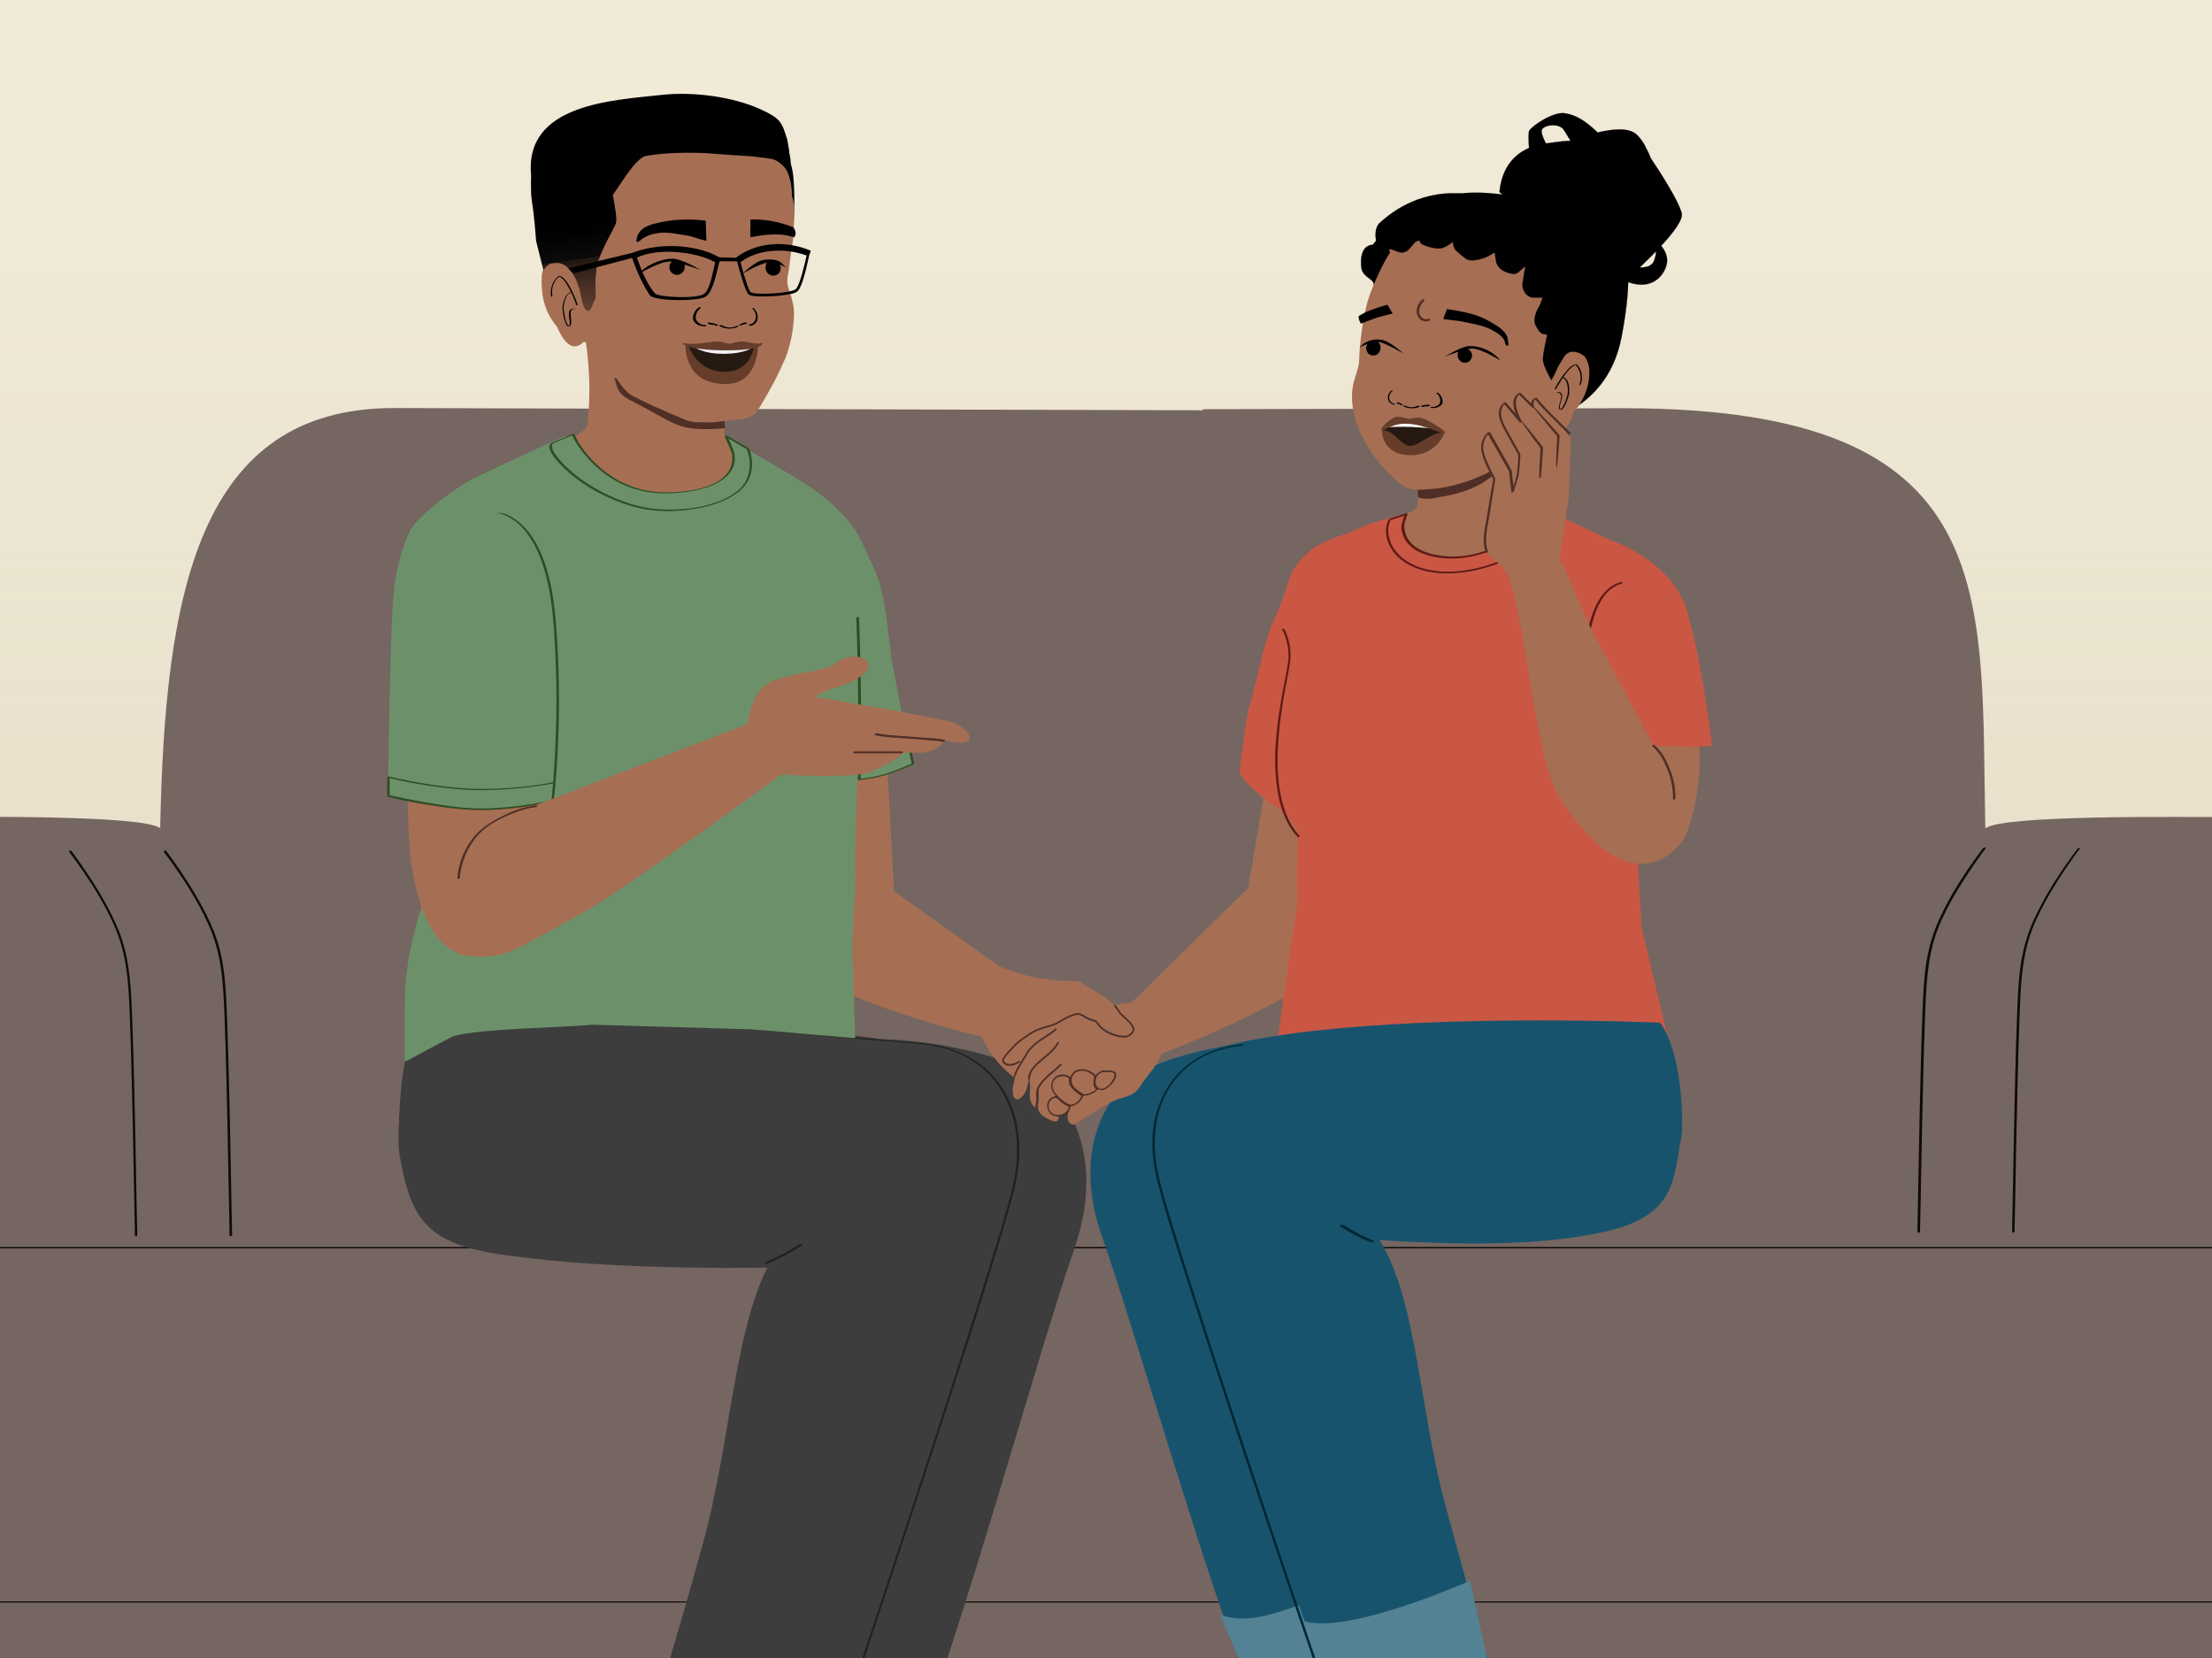 <?xml version="1.0" encoding="UTF-8"?>
<svg id="Layer_1" xmlns="http://www.w3.org/2000/svg" xmlns:xlink="http://www.w3.org/1999/xlink" version="1.1" viewBox="0 0 1334 1000">
  <rect x="0" y="0" width="1334" height="1000" fill="#808080" stroke="none"/>
  <!-- Generator: Adobe Illustrator 29.6.1, SVG Export Plug-In . SVG Version: 2.1.1 Build 9)  -->
  <defs>
    <style>
      .st0, .st1, .st2, .st3 {
        stroke-miterlimit: 10;
      }

      .st0, .st4 {
        fill: #a66e53;
      }

      .st0, .st2, .st3 {
        stroke: #4f2e25;
      }

      .st1 {
        stroke: #000;
        stroke-width: .1px;
      }

      .st5 {
        fill: #4f2f26;
      }

      .st6 {
        fill: #010101;
      }

      .st7 {
        fill: #18536d;
      }

      .st8 {
        fill: url(#linear-gradient1);
      }

      .st9 {
        fill: #756661;
      }

      .st10 {
        fill: #002935;
      }

      .st11 {
        fill: #f1eef7;
      }

      .st12 {
        fill: #212121;
      }

      .st13 {
        fill: #3d3d3d;
      }

      .st2 {
        fill: none;
      }

      .st14 {
        fill: #c95744;
      }

      .st15 {
        fill: #6c916a;
      }

      .st16 {
        fill: #020202;
      }

      .st17 {
        fill: #fff;
      }

      .st18 {
        fill: #a66f54;
      }

      .st19 {
        fill: #528293;
      }

      .st20 {
        fill: #0d0b09;
      }

      .st21 {
        fill: #2f4c23;
      }

      .st22 {
        fill: #251911;
      }

      .st23 {
        fill: #5e1a15;
      }

      .st24 {
        fill: #f2ebd1;
      }

      .st25 {
        fill: #475c66;
      }

      .st26 {
        fill: url(#linear-gradient);
        isolation: isolate;
        opacity: .5;
      }

      .st3, .st27 {
        fill: #4f2e25;
      }

      .st28 {
        fill: #653d2a;
      }
    </style>
    <linearGradient id="linear-gradient" x1="-5067.7" y1="-6301.5" x2="-3781.4" y2="-6301.5" gradientTransform="translate(-5681.2 4958.1) rotate(90)" gradientUnits="userSpaceOnUse">
      <stop offset="0" stop-color="#f0ebe0"/>
      <stop offset=".2" stop-color="#eee8dd" stop-opacity="1"/>
      <stop offset=".3" stop-color="#e8e1d4" stop-opacity="1"/>
      <stop offset=".5" stop-color="#ded4c5" stop-opacity=".9"/>
      <stop offset=".6" stop-color="#d0c2b0" stop-opacity=".9"/>
      <stop offset=".7" stop-color="#bdab95" stop-opacity=".8"/>
      <stop offset=".8" stop-color="#a78e73" stop-opacity=".7"/>
      <stop offset="1" stop-color="#8d6d4d" stop-opacity=".6"/>
      <stop offset="1" stop-color="#83603d" stop-opacity=".6"/>
    </linearGradient>
    <linearGradient id="linear-gradient1" x1="12711.4" y1="62.8" x2="12729.9" y2="224.9" gradientTransform="translate(13385.5 125.4) rotate(179.1) scale(1 1) skewX(.5)" gradientUnits="userSpaceOnUse">
      <stop offset=".2" stop-color="#a66f54"/>
      <stop offset=".5" stop-color="#a66f54"/>
      <stop offset=".6" stop-color="#7d533f"/>
      <stop offset=".8" stop-color="#483024"/>
      <stop offset=".9" stop-color="#211611"/>
      <stop offset=".9" stop-color="#0c0b0a"/>
      <stop offset="1" stop-color="#010101"/>
    </linearGradient>
  </defs>
  <g id="Layer_2">
    <polyline class="st24" points="1585.8 1154.3 1585.8 -128.3 -345.3 -128.3 -345.3 1154.3"/>
    <polyline class="st26" points="1585.8 1172.4 -345.3 1172.4 -345.3 -113.8 1585.8 -113.8"/>
  </g>
  <g id="Layer_3">
    <path class="st9" d="M1424.1,745.5l-1.5-.6-2.7-107.5c-4-81.2-25.9-140-72.6-144.6-31.8,0-139.3-1.5-150,6.8-3-141,12.3-253.4-217.9-253.4l-253.9.6c-2.7,62.2-10.1,124.2-19.3,185.9-11.5,77.3,11,154.1-.8,231.3-5.9,38.8,45.2,77.9,40.2,116.8-5.1,39.7-10.3,79.3-15.3,119-7.6,60.3-15,120.8-21.2,181.3h724.7v-125.8c18-5.9,30.6-25.4,30.7-47.7v-89.7c0-34.4-14.6-56.8-40.4-72.3h0Z"/>
    <path class="st9" d="M748.2,1080.9c.7-17.7,1.4-35.3,1.9-53,1.2-40.7,43-81.3,43-122l-9.4-658.3-546.2-1.5c-118.3,0-138,112.5-140.9,253.4-10.7-8.2-118.2-6.8-150-6.8-46.7,4.6-68.6,63.5-72.6,144.6l-2.7,107.5-1.5.6c-25.7,15.5-40.3,37.9-40.4,72.3v89.7c.1,22.3,12.6,41.8,30.7,47.7v125.8h888.3Z"/>
    <path class="st18" d="M468.1,289.3c-11.7,33.1,10.4,88.7,1.1,122.5-4.4,16-8.2,32.1-11.4,48.2l-10,14.4c1.8,19.2.1,75.1,35,88.1,3.4-13.9,29.4-3.2,36.3-15.3,10.3-18,20.2-7.2,20.2-7.2,0-.2-5.4-99.6-5.3-99.8l-6.5-78c-2.7-18.4-10.1-27.1-18.6-35.2l-40.9-37.8h0Z"/>
    <path class="st18" d="M444.8,540c5.5,59.2,171.6,90.7,171.6,90.7-5.3-24.5,12.7-28.9,12.7-28.9l-119.7-85.7-64.6,23.9h0Z"/>
    <path class="st18" d="M794,338c-9.3,7.1-17.6,15-22.2,33l-4.5,77.9c.1.2-14.3,85.7-14.4,85.9,0,0,9.7,3,18,22,5.6,12.8,32.6,4.9,34.5,19,36-9.3,40.3-65,44.1-83.9l-8.4-15.3c-1.5-16.4-3.6-32.8-6.3-49.2-5.7-34.6,16-69.8,7.8-103.9l-48.6,14.4Z"/>
    <path class="st18" d="M780.8,508l-105.5,103.7s18.4,2.4,15.9,27.3c0,0,157.7-55.1,156.5-114.5l-66.9-16.5h0Z"/>
    <path class="st4" d="M935,249.1s-13.8,37.1-6.2,53.3c1,2.2,5.2,4.8,5.5,6.8,0,0-18,28.9-55.3,27.1s-39.6-21.3-39.6-21.3c1.3-.8,11.5-6.4,12.8-7.2.4-.2,2-1.8,2.3-2.1.4-.5.4-1.2.4-1.9,0-17.9-.5-34.6-1.1-52.5"/>
    <path class="st27" d="M906.3,279.5s-6.9,15.8-38.9,20.4c0,0-7,2.1-12.3,0l-.3-6.5,51.5-14h0Z"/>
    <path class="st1" d="M820.4,239.8c10.1-6.7,12.5-19.2,11.7-30.5-.8-10.8,8-27.1-5.2-27-.2,0,5.1-9.1,1.2-8.4,2.6-5.9-6.2-5.6-7.1-12.4-.2-1.4-1.7-13.4,6.9-13.9,32.4-41.8,73.4-31.2,96.5-27.2,45.2,7.9,67.2,11.4,53.5,82.9-9.2,48-55.1,59.5-100.9,56.4-19.6-1.4-42.9-1.5-56.9-19.6.1,0,.3-.2.4-.3h0Z"/>
    <path class="st1" d="M922.2,89.2c-11.3,4.8-16.8,14.7-17.9,26.6,2.2,2.2,7.1,4.7,9.3,6.8.5-.8,1-1.5,1.5-2.2,2.5,2.3,9.1,4.7,11.6,7,.7-.4,3-1.3,5.7-2.3.8.7,1.5,1.4,2.3,2.1-2.1.5-3.7,1.1-4.8,1.8,2.8,2.6,10.3,4.4,13,7.2,5.8,6,12.3,14.1,18.4,19.8,1.9,1.5,3.5,2.9,4.7,4.3l-4.7,3.8,6.3,5.6c-.8,1.7-1.3,2.6-1.3,2.6l5.1,4.7s3.6-3,8.7-7.6c18.1,7.9,26.4-6.8,25.2-13.9-.5-3.1-2-5.5-3.5-7.2,7.6-8.2,13.3-15.9,12.4-19.7-1.9-7.6-13.1-24.9-18.6-33.1-1-2.6-2.2-5.1-3.5-7.4v-.2h0c-1.5-2.6-3.1-4.9-5-6.7-4.8-4.6-15.2-3.3-23.6-1.3-8.5-8.3-14.5-10.8-19.8-11.6-7.3-1.1-20,7.9-21.4,10.4-.7,1.2-.5,5.9-.2,10.3h0ZM988.9,161.3c3.2-3.1,6.6-6.4,9.8-9.7,0,1.7-.4,3.6-1.2,5.7-1.3,3.4-5.2,4.1-8.6,4ZM942.1,77.1c.7.6,2.8,4.1,5,7.8-6.1.2-11.2,1.2-13.9,1.5-.3,0-.6,0-.9.1-1.2-2.3-2.6-5.4-2.6-7.4,0-3.5,8.8-4.9,12.3-1.9h0Z"/>
    <path class="st4" d="M852,145.9c0,.2-.2.3-.4.5.1,0,.2-.1.4-.2v-.3ZM838.2,148.1v.2c.2-.2.4-.3.6-.5,0-.3-.6.2-.6.2h0ZM930.1,261.3l2-4.6c2.2,9.1,14.7,4.2,16.6-7.8,9.6-10,12.1-25.9,7.8-32.6l-.5-1c-3.2-3.1-9.3-4.9-12.4-.6-1.1,1.9-2.6,4.1-3.7,6-1.1,2.2-2.8,6.7-4.4,8.6,0,0,8.2-21.1,8.8-26.5s1.4-18.7-7.6-27c0,0-10.6-12.1-14.5-18.1l-1.5-.7c-.9,0-1.6.2-2.5.1,0-.3.3-.5.4-1.1-1.6.5-2.8,0-4,0,.3-.3,1-.5,1-.8-1.2.2-2.5-.2-3.7-.3.3-.3,1-.8,1-1.1-1.6.5-2.5-.2-3.7-.3.3-.3.7-.8.7-1.1-1.3.5-2.5.1-3.7,0,.3-.3.7-.8,1-1.1-1.6.5-2.5-.2-3.7-.3-.3,0,.7-.5.7-.8-1,.2-2.2.1-3.1,0,0-.3.7-.5.7-.8-1.9.4-2.8-.2-4-.3l1-1.1c-1.3.8-2.5.7-3.7.3.3-.3,1-.8,1-1.1-1.6.7-3.5.9-5,.2.3,0,1-.8,1-1.1-1.6,1-2.8.7-4.4.6.3-.3.7-.8,1.3-1.3-1.9,1-4.1,1.4-5.9.4.3,0,.7-.8.7-1.1-1.3,1.1,1.1-.2-.4-.6,0,0-3.6.9-3.6.6-1.3.8,3.6-4.6,2-4.7.3-.6-8.9,0-8.2-.6-1.6,1-1.3.5-3.1,0,0,0-6.7,2.9-6.3,2.7-1.6,1.3-2.2,0-4.1-.3.3-.3,1,1.3,1.4,1-1.3,1.1-.8-.3-2.3-.4,0-.3-4.9-2.2-4.9-2.5-1.6.7-1.1.9-3,.8,0-.3-1.4,3-1,2.8-1.3,1.1-1.2.1-2.7-.3l-1.6.9c-1.6,1.3.5.8-1.3.4,0-.2,6.9,1.4,7.2,1-1.2.7-2.7,1.3-4.1,1.5,0-.3.4-.8.4-1.1-1.3,1.1-3.2,1.8-5.1,1.4.3,0,.7-.5.7-.8-1.6,1.3-3.5,2-5.3,1.1h0c-1.2.8-2.9,1.6-4.5,1.7,0-.9.7-1.1.7-1.1h-1.2c-1.7,2.1,5.5,1.3,4.7,4.1,0,0-5.6,8-11.8,24.4-5.1,13.5-6.7,35.3-6.7,39.9s-2.9,11.4-3.7,15.4c-4.1,21.9,11.6,45.7,27.9,59.2,6.5,5.4,12.6,3.9,19.4,3.5,14-.9,35.5-7.9,48.5-19.4"/>
    <g>
      <path class="st6" d="M847.7,244.7c1.9,1.2,5,1.2,7.1.1.5-.2,1.9.1,1.3.5-2.8,1.4-7.2,1.2-9.7-.3-.2-.1-.2-.3.1-.4.3,0,.9,0,1.1.1"/>
      <path class="st6" d="M857,244.8c1.4-.5,2.9-.7,4.5-.7s.5.1.7.3c.1.1.1.3,0,.4-.7.3-1.6.4-2.4.3-.3,0-.6-.1-.7-.3-.1-.2.1-.3.3-.3.7,0,1.4,0,2-.3.2.2.4.4.6.6-1.4,0-2.7.2-4,.6-.2,0-.6,0-.8-.1-.2-.1-.3-.3,0-.4"/>
      <path class="st6" d="M863,245.5c1.8.1,3.9-.5,4.9-1.7,1.5-1.8.5-5.2-1.6-6.6-.2-.1,0-.3.2-.4.3,0,.7.1.9.3,1.8,1.2,2.9,4,2.5,5.8-.4,1.7-2.2,2.7-4.3,3.1-.6.1-1.3.1-2,.1-.3,0-.7-.1-.9-.3-.1-.2.1-.3.4-.3"/>
      <path class="st6" d="M844.5,243.6c.1-.2,0-.3-.2-.3-.5,0-1-.2-1.3-.5-.2.2-.3.3-.5.5,1,.2,1.9.6,2.7,1.2.2.1.4,0,.6,0,.1,0,.3-.3,0-.4"/>
      <path class="st6" d="M845.9,244c-.9-.7-2-1.1-3-1.3-.2,0-.4,0-.5.2,0,.1-.1.2,0,.4"/>
      <path class="st6" d="M840.9,243.5c-1.1-.1-2.4-1-2.9-2.3-.7-2,.3-4.2,1.8-5.4.2-.1,0-.3,0-.4-.2,0-.5,0-.6.1-1.3,1-2.3,2.7-2.2,4.5,0,1.7,1,3,2.4,3.6.4.2.8.3,1.2.4.2,0,.5,0,.6-.2,0-.2,0-.3-.2-.3"/>
    </g>
    <path class="st6" d="M938.5,234.4c1.9-3.4,4-6.8,6.4-9.8,1.2-1.5,2.5-2.9,4.1-3.9.1,0,.4-.2.6-.4,0,0,.2,0,.3-.1.1,0,0,0,0,0s0,0,.1,0c0,0,.2,0,.2,0,0,0,0,0,0,0,.1,0,0,0,0,0,0,0,.2,0,.3,0-.2,0,0,0,0,0h0s0,0,0,0c0,0,0,0,0,.1,0,0,.2.2.2.3.3.3.5.6.7,1,1.7,2.6,2.2,5.7,1.6,8.7-.1.6-.3,1.1-.4,1.7-.1.4.6.4.7,0,1.1-3.3,1-6.9-.7-10-.4-.7-.9-1.4-1.4-2-.2-.1-.2-.3-.5-.3-.7,0-1.4.2-1.9.5-1.6.8-2.8,2.1-4,3.5-2.5,2.8-4.5,6-6.3,9.2-.3.6-.7,1.1-1,1.7-.2.4.5.4.7,0h0Z"/>
    <path d="M820.7,195.1c0,0-.2-.3-.2-.3,0-.2-.2-.3-.3-.5-.3-.6-.5-1.1-.7-1.7,0,0,0-.3,0-.3,0-.2,0-.3-.1-.5,0-.3,0-.6-.1-.9,0-.1.1-.2.2-.3,4-2.6,8.7-4.3,17.2-6.9v.2c1,1.4.5.6,1.3,2,.6,1.1,1.3,2.1,1.9,3.2-4,1.1-7,1.6-9.5,2.5-3,1.1-6.4,2.2-9.5,3.6,0,0,0-.1-.1-.2h0Z"/>
    <path d="M872.5,186.7c-.6,1.5-.2.7-.8,2.2-.4,1.2-.9,2.3-1.3,3.5,4.7.7,8.3.9,11.2,1.5,5.9,1.3,12.9,2.2,18.3,5.2,2.6,1.4,6.2,3.5,7.4,6.3.3.8.5,3.1,1.7,3.1s.5-2.1.5-2.4c0-4.4-3.2-7.4-7.5-10.1-8.8-5.5-13.7-7.1-29.3-9.6"/>
    <path d="M830.7,206c-1.7-1-3.8-.4-5.1.6-.3.2-1.1.9-1.5,2-.5,1.5,0,3.2.8,4.3,1.2,1.5,3.2,1.8,4.9,1.2,2.2-.9,3.1-3.4,2.7-5.4,0-.4-.4-1.9-1.8-2.7"/>
    <path d="M846.3,213.1s-8.3-7.4-12.7-8.1c-6.5-1.1-11.2,1.5-13.7,4.6,0,0,7.4-4.2,12-3.3,4.3.9,14.5,6.9,14.5,6.9h0Z"/>
    <path d="M881.5,210.2c1.8-.8,3.9.1,5,1.2.3.3.9,1,1.2,2.2.3,1.5-.4,3.2-1.4,4.1-1.3,1.3-3.4,1.4-5,.5-2.1-1.2-2.6-3.8-2-5.7.1-.3.7-1.8,2.2-2.4"/>
    <path d="M871.5,215s9.8-6.1,14.6-6.3c8.7-.2,16.3,5.2,18.6,8.6,0,0-12-7.3-16.9-7.1-4.7.2-16.3,4.8-16.3,4.8Z"/>
    <path class="st1" d="M837.3,151.6c-1.7,7.7-11.9.4-5.9-1.1-.5-3.8,5-5,5.1-8.9.2.4.3.6.3.6,0,0,.5-4.6,2.1-5.6s8.8-4,8.8-4l2,1.7c0-.1-.7-1.7.5-2.5,1.2-.9,13.3-6.2,20.8-5.2.2,0,.5,0,.7.1l3,1.8h.1c0,0,0,0-.1,0-.5-.4-1.7-1.2-1-1.9.2-.2.7-.4,1.4-.5,1.1-.2,2.8-.2,4.6-.1h0c.2,0,.3,0,.5,0,.2,0,.3,0,.5,0h0c1.8.2,3.4.5,4.5.8.7.2,1.2.5,1.3.7.6.7-.7,1.4-1.2,1.7,0,0,0,0-.1,0h.1c0,0,3.2-1.5,3.2-1.5.2,0,.5,0,.8,0,7.5,0,18.9,7,19.9,8,1,1,.2,2.4.1,2.6l2.2-1.4s8.8,4.1,10.2,5.4c1.5,1.2,2,3.9,2,3.9,0,0,2.7,1.2,3.7.9,1-.2,5.9,2.8,7.8,5.9,1.2,2,.6,3.8,1.2,5.6h0c.3,1,.5,1.6.5,1.6l5.2,2.1c4.1,2.3,2.4,11,2.4,11,7.6,10.8,7.4,19.5,3,28.6-1.7,3.5,8.4,7.9,1.8,7.3-6.7-.6-13.7,20-13.7,20,0,0-5.1-8.6-5.1-12.4s2.6-14.9,2.6-14.9l-3.2-.7s-1.9-.9-4-5.4,2.8-11.8,2.8-11.8l1.6-4.5h-6.3c-6-1.5-5.9-8.1-5.9-8.1l1.8-10.9-3.9,3.4s-1.5,1.6-3.6,1.3c-9.4-1.4-10.1-7.3-10.1-7.3l-.9-5.6-2.5,1.4c-2.7,1.9-10.6,4.6-14.5,2.6-1-.5-5.1-4.2-5.8-4.7-2.4-2-2.5-5.6-2.5-6.9.4-.3.8-.8,1.2-1.1,1.5-1.4,2-.7.6.7-2.5,2.4-6.7,5.6-10.2,5.6-3.3,0-10.5-2-11.2-3.6-.5-1.1.5-1.1-.7-1.2-1.1,0-2,.7-2.8,1.4-1.7,1.7-3,4.3-5.3,5.3-3.4,1.4-5.2-.5-8.5-1.4-.7-.2-1.8.1-2,1h0Z"/>
    <path class="st1" d="M829.9,145s-1.8-7.2,2.6-11c4.4-3.8,21.3-19.1,48.4-17.3l-51,28.3Z"/>
    <path class="st6" d="M939.3,236.8c1.1,0,2,.6,2.2,1.8.2,1.1-.2,2.3-.5,3.4s-.7,2.2-.8,3.3c0,.7,0,1.7.8,1.8,1,.2,1.8-.9,2.2-1.6,1-1.5,1.7-3.3,2.2-5,.4-1.1.8-2.2.9-3.3,0-.9.1-1.8,0-2.7,0-2.7-.8-5.9-3.5-7.2-.2,0-.8.2-.6.3,2.3,1.1,3.1,3.8,3.3,6.2.2,1.6.1,3.3-.3,4.9-.5,1.9-1.2,3.8-2.1,5.5-.3.6-.7,1.2-1.1,1.8-.1.2-.5.7-.8.7-.3,0-.5-.5-.5-.7,0-.4,0-.8,0-1.2.2-1.1.6-2.2.9-3.3s.6-2.3.4-3.4-1.3-1.6-2.4-1.7c-.2,0-.4,0-.5.1,0,0-.1.2,0,.2h0Z"/>
    <path class="st22" d="M833.4,259.4s2.4,10.9,16.6,11.4c14.2.5,21-9.4,21-9.4-2.5-2.4-15.9-6.3-22.1-6.5-7.9-.3-15.5,4.5-15.5,4.5h0Z"/>
    <path class="st17" d="M847.7,253.9c-11.3-.3-10.5,3.7-10.5,3.7,0,0,8-.4,14.2-.1s14.1,1,14.1,1c0,0-6.4-4.4-17.7-4.7h0Z"/>
    <path class="st28" d="M833.4,259.4s-.5,14.5,16.3,15.1c16.7.7,21.5-13.6,21.5-13.6-7.8-.7-14.2,7.5-21,8.1-6.5-1.1-9-9.6-16.9-9.6h0Z"/>
    <path class="st28" d="M833.3,259.4c1.5,1,5.6-4.4,15.9-3.8s20.6,6.4,22.2,5.5c1.6-.9-11.7-8.8-14.8-9.2-3.3-.4-5.6.8-7.1.7s-3.6-1.4-7.1-1.2c-3.2.1-10.7,7.1-9.1,8.1h0Z"/>
    <path class="st3" d="M861.3,192.8c-1.9.7-4.1-.4-5.1-2.1-1.2-1.9-1-4.4,0-6.3.5-1.1,1.3-2.2,2.2-3.1.1-.1,0-.2,0-.3-.2,0-.4,0-.5.1-1.7,1.7-3,4-3.1,6.4,0,2.3,1.1,4.6,3.3,5.5,1.2.5,2.5.5,3.7,0,.1,0,.3-.2.2-.3s-.4,0-.5,0h0Z"/>
    <path class="st18" d="M348.9,185.4c6.2,21.1,8.1,49.8,5.2,71.7-.5,5-50.7,29.2-50.7,29.2l72.6,37.6,96.3-33.3s-33.6-21.9-34.8-25.9c-5-16.3,11.6-97.3,11.6-97.3"/>
    <path class="st25" d="M352.1,69.9c0,.2,0,.5,0,.8v-.8s0-1,0-1v1Z"/>
    <path class="st5" d="M370.3,228.2c1.7,1.2.1,8.2,9.1,12.8,28.7,14.8,28.4,18.1,49,17.8,3.1-.2,6.4-.2,8.8-.6,0-3.3-1.2-7,.5-9.9,2-3.2,6.3-5.1,8.6-8.2h0c.1-.2.5-.2.8,0v-.2c3.2-4.6,5.9-9.5,8.7-14.3-29.5,1.1-57.4,1-85.5,2.5h0Z"/>
    <path class="st18" d="M362.8,211.3s9.5,21.5,17.2,26.5c5.6,3.6,26.1,12.5,33.3,15.4,2.5,1,5.5,1.5,8.3,1.5h8.4c0-.1,18.1-1.9,19.4-2.2,2.3-.6,4.3-1.7,6.2-3.3,1.9-1.6,10.4-17.3,10.4-17.3.9-1.4,4.6-8.9,7.7-16,2.7-7,4.3-14.3,4.9-21.9.6-6.1.4-10.4-3.1-20.2-.8-2.4-.9-5.2-.4-7.7,1.2-5.6,1.5-12.4,2.9-20,.3-1.3.5-2.6.4-4.1,0,0,2.7-29-3.3-40.2-6-11.2-13.1-10.9-21.5-12.9s-35-7.6-35-7.6l-33,.2-28.5,15.2-15,31.7,3.2,40.7,5.4,36.3"/>
    <path class="st18" d="M353.5,188.3c-6.8-25.2-10.8-30.4-18.4-31.1,0,0-8.1,1.3-8.4,9.3s0,19.9,9.4,30.8c0,0,6.8,18.7,16.1,8.6"/>
    <path class="st6" d="M449.8,88.1c-8.2-.9-17.2.6-26.4.6-20.5.5-40.7,5.5-59.1,14.9-1.6,1.1,5.4,24.2,4.2,29-1.2,4.8-11,20.9-12,35.1-1.1-7.3-2.9-14.6-5.6-21.7-1.3-3.4-3.7-41.1-1.5-48.2,3.8-11.2,44.5-29.7,75.2-29,3,.2,17.2.2,20.2.4,6.4,8.3,15.9,14.2,21.6,22.9.2.2-16.6-3.8-16.6-4h0Z"/>
    <path class="st6" d="M410.4,157.6c1.5.7,1.9,1.5,2.4,1.8.6,2.3-.4,4.8-2.5,5.9-1.8.9-3.9.5-5.3-.9-1.2-1.1-1.6-2.7-1.2-4.4.1-.8.7-1.7,1.4-2.2,1.6-1.1,3.5-1.2,5.2-.3"/>
    <path class="st6" d="M463.9,157.3c-1.1.6-1.9,1.6-2,2.7-.7,2.3.3,4.7,2.5,5.8,1.7.9,3.8.4,5.2-.9,1.1-1.2,1.5-2.9,1.1-4.5-.2-.8-.7-1.6-1.4-2.2-1.4-1.2-3.5-1.6-5.3-.9"/>
    <path class="st6" d="M462.9,158.4c5.7-.8,11,3,11,3-3-3.8-5.1-5.5-13-4.7-5.5.6-13,8.3-13,8.3,0,0,9.7-5.9,15.1-6.6h0Z"/>
    <path class="st6" d="M403.7,157.8c-5.6-.2-18.1,7.2-18.1,7.2,2.4-3.9,12-9,20-9,5.4,0,16.9,6.8,16.9,6.8,0,0-13.2-4.9-18.8-5.1h0Z"/>
    <path class="st6" d="M425.6,133.1c-10.4-1.3-20.8-.9-30.9,1.8-5,1.3-9.1,3.3-10.5,8.1,0,.2-.7,2.6-.3,2.8,1.1.5,3.2-1.6,3.9-2.1,2.4-1.5,5-2.5,7.8-2.9,6-1.2,12.3.2,18.3,1.2,3.1.3,7.4,2.2,12.1,3.3,0-1.4-.2-4.9-.2-6.3,0-1.9-.1-3.8-.2-5.8"/>
    <path class="st16" d="M443.9,196.7c.3-.2.8-.2,1.1-.2.5.1.5.3.2.5-3.7,1.7-7.8,1.6-11.3-.4-.7-.5,1.1-.7,1.6-.4,2.5,1.5,5.7,1.8,8.4.5"/>
    <path class="st16" d="M432.8,195.9c.3.1.2.5-.1.5-.3.2-.6.2-1,0-1.5-.7-3-1.1-4.7-1.2l.8-.7c.7.5,1.5.6,2.3.5.2.1.5.3.4.5s-.5.4-.8.4c-1,0-2-.2-2.8-.7-.2-.1-.2-.3,0-.5.3-.2.5-.2.8-.2,1.8.2,3.5.6,5.2,1.4"/>
    <path class="st16" d="M425.8,196.2c.2,0,.3,0,.2.3-.1.3-.6.4-1,.4-.8-.1-1.5-.2-2.3-.4-2.3-.4-4.2-1.9-4.8-4.2-.1-2.6,1.2-5.3,3.4-6.8.3-.2.8-.2,1.1-.2.3.1.5.3.2.5-2.5,1.6-4,5.5-2.4,7.8,1.4,1.6,3.4,2.6,5.5,2.5"/>
    <path class="st16" d="M446.1,195.7c-.3.2-.1.3,0,.5.2.1.5.3.7.1,1-.5,2.1-.9,3.2-1.2l-.5-.6c-.5.4-1,.5-1.6.6h-.2c-.2,0-.1.2-.1.3"/>
    <path class="st16" d="M450.3,195.3c.1-.2.1-.3,0-.5,0-.2-.3-.3-.5-.3-1.3,0-2.6.6-3.7,1.4"/>
    <path class="st16" d="M451.8,195.7c-.2,0-.3.3-.1.5s.5.3.7.3c.5,0,1-.2,1.5-.4,1.8-.8,3-2.5,3-4.3.2-2.1-.7-4.4-2.3-5.8-.2-.3-.3-.3-.7-.3v.2c-.3.2-.3.3-.1.3,1.9,1.7,2.5,4.5,1.7,6.8-.7,1.5-2,2.6-3.6,2.7"/>
    <path class="st8" d="M327.8,162.9c1.2-1.9,3.2-4.1,6-4.1,2.4-.5,4.9,0,7.1,1.4,5,3.8,6.7,8.7,8.6,14.3,1.2,3.6,1.5,12.9,5.5,13,1.5,0,3.4-6.9,4.2-7.4,0-4.4,0-9.4-.1-11.1l.8-8.9c3.3-11.2,10.5-21.9,11.6-25.7.7-2.5-.7-10.1-1.9-16.8,6.4-9.2,13.1-20.7,19.2-23.4,7.3-1.4,18.2-2.5,35.7-1.9,7.6.6,23.4,1.7,29.1,2,2,.2,4,.6,6,.8h1c6,1.1,6.4.4,11,4.3,6.4,5.2,6,19,6,19,1.9,4.3.9,10,.8,15,.7-5.8,1.4-25.8-1.4-34.2-1.6-20.8-9.2-14.6-20.4-19.9-11.8-5.4-57.4-11.3-71.1-9.3-24.7,3.6-68.9,25.1-64.8,50.8,1.5,9.8,2.1,18.1,2.6,24.5l4.4,17.6h0Z"/>
    <path d="M320.3,106.1c-.2,4.8-.3,14.8,1.4,14,5.9-2.5,15.7-19.6,20.7-23.6,11.3-9,26.9-9.7,41.3-10.1l88.6,4c1.6,0,3.3,2.8,3.7,1.3.1-.3-1.2-7-1.2-7.5-3.4-10.6-3.8-12.5-15.7-18.1-17.2-7.9-41.1-10.9-59.7-8.9-30,3.3-83.4,5.4-79.1,48.8h0Z"/>
    <path class="st6" d="M479.1,142.8c1.4-1.7.5-3.9-.5-5.5,0-.1-.1-.2-.2-.3h-.2c-8.2-3.3-17-4.9-25.6-4.6-.3,1.9.2,3.5-.1,5.4-.2,1.4.2,3.9,0,5.3,4-.7,6.2-1.1,8.8-1.4,5.2-.4,10.5-.7,15.6.9.4,0,1.7.4,2.1.5,0-.1.2-.3.3-.4h0Z"/>
    <path class="st6" d="M488.5,152.9l.4-1.7c-15.3-6.6-33.2-4.9-44.9,4.1v.2l-10.2-.3c-11.9-6.9-33.7-9.8-52.5-2.7h0l-38.5,9.3,2.8,3.1,35.6-9.3,2.3,6.1c2.3,5.8,5,11.2,8.4,16.4,2.5,3.5,28.8,3.9,33.7.8s7.1-17.8,8.4-21.3h10.5c1.1,4.4,4.9,18.2,7,20,2.1,1.9,14.2,1,15.3,1s2.8-.1,4.4-.4c4.6-.6,8.5-1.1,10-2.8,2.5-2.6,4.8-12.1,6.7-20.9l.3-1.3M452.8,176.3c-1.4-1.1-4.4-10.8-6.2-18.2,10.1-7.6,26.1-9,39.8-4v.2c-1,4.6-4,17.4-6.3,19.9-2.8,2.9-25.1,3.8-27.3,2.1h0ZM395,177c-4.6-5.3-8.3-14.1-10.9-21.6,12.3-6.1,35.7-3.8,47.2,2.8-1.5,6.1-3.2,16.9-6.8,19.1-5.1,3.2-28,1.9-29.5-.4h0Z"/>
    <path class="st6" d="M348.5,184c-1.5-4-3.1-8.1-5.3-11.8-1-1.7-2.2-3.5-3.8-4.8-.5-.4-1.2-.9-2-1-.2,0-.4,0-.6.2-.6.4-1.1,1-1.6,1.5-2.2,2.5-3.1,5.7-3,9,0,.6.1,1.1.2,1.7,0,.3.8.1.7-.2-.5-3.4,0-7,2.2-9.8.5-.7,1.1-1.3,1.8-1.8.1-.1.6-.3,0-.1,0,0,0,0,0,0,0,0,.2,0,.1,0,.1,0,.2,0,.3.1.1,0,0,0,.2,0,0,0,.2,0,.2.1.2.1.4.3.6.4,1.4,1.1,2.5,2.6,3.4,4.1,2.4,3.9,4.2,8.2,5.7,12.4.1.3.8,0,.7-.2h0Z"/>
    <path class="st6" d="M346.6,186.1c-1,0-2.2,0-2.9.9-.6.8-.6,1.8-.6,2.7,0,1.2.2,2.4.4,3.6,0,.9.3,2-.1,2.8,0,.2-.2.3-.3.4,0,0,0,0,0,0,0,0-.2,0-.2-.1-.5-.3-.7-.9-1-1.3-.8-1.6-1.2-3.5-1.5-5.3-.2-1.3-.5-2.6-.5-3.9,0-.9.1-1.7.3-2.6.5-2.7,1.6-6.1,4.5-7,.4-.1.3-.5,0-.3-2.7.8-4.1,3.4-4.8,5.9-.5,1.7-.8,3.6-.6,5.3.3,2.2.6,4.5,1.4,6.6.2.7.5,1.4.9,2.1.2.4.5.8,1,.9.9.3,1.6-.5,1.8-1.3.2-1,0-2.1,0-3.1-.2-1.4-.4-2.8-.2-4.1,0-.5.2-1.1.6-1.5.4-.5,1-.5,1.6-.4.1,0,.4,0,.5-.1,0-.1.1-.2,0-.2h0Z"/>
    <path class="st20" d="M-129.6,966.5h1556.2c.4,0,1.6-.7.6-.7H-129c-.4,0-1.6.7-.6.7h0Z"/>
    <path class="st20" d="M-121.8,752.9h10.5c1.9,0,3.9,0,5.8,0h7c2.7,0,5.4,0,8.2,0h9.3s10.4,0,10.4,0h11.4s12.5,0,12.5,0h13.5s14.5,0,14.5,0c5.1,0,10.2,0,15.3,0H13c5.7,0,11.4,0,17.1,0,6,0,12,0,18,0h18.7c6.5,0,13.1,0,19.6,0s13.5,0,20.2,0,14,0,21,0c7.2,0,14.4,0,21.6,0s14.8,0,22.2,0,15.3,0,22.9,0,15.6,0,23.5,0h23.9c8.1,0,16.3,0,24.4,0,8.3,0,16.6,0,25,0s16.9,0,25.4,0c8.6,0,17.1,0,25.7,0,8.7,0,17.4,0,26,0,8.8,0,17.7,0,26.5,0s17.9,0,26.8,0,18,0,27,0h27.2c9.2,0,18.3,0,27.5,0,9.2,0,18.4,0,27.7,0s18.5,0,27.7,0c9.3,0,18.5,0,27.8,0,9.3,0,18.6,0,28,0,9.3,0,18.7,0,28,0s18.6,0,27.9,0,18.5,0,27.8,0c9.3,0,18.6,0,27.9,0s18.5,0,27.8,0h27.5c9.1,0,18.2,0,27.4,0s18.2,0,27.3,0h27c8.9,0,17.8,0,26.7,0h26.4c8.7,0,17.4,0,26.1,0h25.8s25.3,0,25.3,0h24.8c8.2,0,16.3,0,24.5,0,8,0,16,0,24,0s15.6,0,23.3,0,15.2,0,22.8,0,14.8,0,22.3,0c7.2,0,14.3,0,21.5,0s14,0,21,0,13.4,0,20.2,0,13,0,19.5,0,12.4,0,18.7,0,12,0,17.9,0,11.4,0,17,0c5.4,0,10.8,0,16.2,0h15.3s14.4,0,14.4,0c4.5,0,8.9,0,13.4,0h12.4s11.3,0,11.3,0h10.3s9.2,0,9.2,0h8.1c2.3,0,4.6,0,6.9,0h5.7c1.5,0,3,0,4.5,0h5.7c.5,0,1.6-.8.6-.8h-10.6c-1.9,0-3.9,0-5.8,0h-7c-2.7,0-5.4,0-8.2,0h-9.3s-10.4,0-10.4,0h-11.4c-4.2,0-8.3,0-12.5,0-4.5,0-9,0-13.4,0h-14.5c-5.1,0-10.2,0-15.3,0h-16.3c-5.7,0-11.4,0-17.1,0-6,0-12,0-18,0h-18.7c-6.5,0-13.1,0-19.6,0s-13.5,0-20.2,0h-21s-21.6,0-21.6,0c-7.4,0-14.8,0-22.2,0s-15.3,0-22.9,0-15.7,0-23.5,0h-23.9c-8.1,0-16.3,0-24.4,0-8.3,0-16.7,0-25,0s-16.9,0-25.4,0c-8.6,0-17.1,0-25.7,0-8.7,0-17.4,0-26,0-8.8,0-17.7,0-26.5,0s-17.9,0-26.8,0-18,0-27,0h-27.2c-9.2,0-18.3,0-27.5,0s-18.4,0-27.7,0-18.5,0-27.7,0c-9.3,0-18.5,0-27.8,0s-18.6,0-28,0c-9.3,0-18.7,0-28,0s-18.6,0-27.9,0c-9.3,0-18.5,0-27.8,0-9.3,0-18.6,0-27.9,0s-18.5,0-27.8,0h-27.5s-27.4,0-27.4,0c-9.1,0-18.2,0-27.3,0h-27c-8.9,0-17.8,0-26.7,0-8.8,0-17.6,0-26.4,0-8.7,0-17.4,0-26.1,0h-25.8s-25.3,0-25.3,0h-24.8c-8.2,0-16.3,0-24.5,0-8,0-16,0-24,0s-15.6,0-23.3,0-15.2,0-22.8,0-14.8,0-22.3,0c-7.2,0-14.4,0-21.5,0-7,0-14,0-21,0s-13.4,0-20.2,0h-19.5s-18.7,0-18.7,0h-18c-5.7,0-11.4,0-17,0-5.4,0-10.8,0-16.2,0h-15.3s-14.4,0-14.4,0c-4.5,0-8.9,0-13.4,0s-8.3,0-12.4,0h-11.4s-10.3,0-10.3,0c-3.1,0-6.1,0-9.2,0h-8.1c-2.3,0-4.6,0-6.9,0h-5.7c-1.5,0-3,0-4.5,0h-5.7c-.5,0-1.6.8-.6.8h0Z"/>
    <path class="st20" d="M1196,511.4c-10.2,13.6-19.8,28.1-26.8,43.7-3.7,8.2-6.1,16.7-7.5,25.5-1.5,9.7-1.9,19.6-2.3,29.5-.5,13.4-.9,26.8-1.2,40.2-.4,15.7-.7,31.3-1,47-.3,13.9-.5,27.8-.8,41.7,0,1.4,0,2.7,0,4.1,0,.7,1.4.4,1.5-.2.3-13.3.6-26.6.8-40,.3-15.7.6-31.3,1-47,.3-13.9.7-27.8,1.2-41.6.7-18,1.1-36.5,7.6-53.6,3.1-8,7.1-15.7,11.5-23s9.2-14.6,14.2-21.6c1.1-1.5,2.2-3.1,3.4-4.6.4-.6-1.1-.5-1.4,0h0Z"/>
    <path class="st20" d="M1253.1,511.6c-10.2,13.6-19.8,28.1-26.8,43.7-3.7,8.1-6.1,16.6-7.5,25.5-1.5,9.7-1.9,19.6-2.3,29.5-.5,13.4-.9,26.8-1.2,40.2-.4,15.7-.7,31.3-1,47-.3,13.9-.5,27.8-.8,41.7,0,1.4,0,2.7,0,4.1,0,.2,1.4,0,1.4-.4.3-13.3.6-26.6.8-40,.3-15.7.6-31.3,1-47,.3-13.9.7-27.8,1.2-41.6.7-18.1,1.1-36.8,7.7-53.9,3.1-7.9,7.1-15.5,11.4-22.8,4.4-7.4,9.2-14.6,14.2-21.6,1.1-1.5,2.2-3.1,3.4-4.6,0,0-1.2,0-1.4.3h0Z"/>
    <path class="st20" d="M98.9,513.9c10.2,13.6,19.8,28.1,26.8,43.7,3.7,8.2,6.1,16.8,7.4,25.7,1.5,9.7,1.9,19.6,2.3,29.4.5,13.3.9,26.7,1.2,40,.4,15.7.7,31.3,1,47,.3,13.8.5,27.5.8,41.3v4.1c.1.7,1.6.5,1.6-.1-.3-13.4-.6-26.8-.8-40.1-.3-15.7-.6-31.5-1-47.2-.3-13.9-.7-27.8-1.2-41.7-.7-18.1-1.1-36.7-7.8-53.8-3.1-7.8-7-15.3-11.3-22.6-4.4-7.5-9.2-14.7-14.3-21.8-1.1-1.5-2.2-3.1-3.4-4.6-.4-.5-1.8,0-1.3.6h0Z"/>
    <path class="st20" d="M41.8,513.9c10.2,13.6,19.8,28.1,26.8,43.7,3.7,8.2,6.1,16.8,7.4,25.7,1.5,9.7,1.9,19.6,2.3,29.4.5,13.3.9,26.7,1.2,40,.4,15.7.7,31.3,1,47,.3,13.8.5,27.5.8,41.3v4.1c.1.7,1.6.5,1.5-.1-.3-13.4-.6-26.8-.8-40.1-.3-15.7-.6-31.5-1-47.2-.3-13.9-.7-27.8-1.2-41.7-.7-18.1-1.2-36.7-7.8-53.8-3.1-7.8-7-15.3-11.3-22.6-4.4-7.5-9.2-14.7-14.3-21.8-1.1-1.5-2.2-3.1-3.4-4.6-.4-.5-1.8,0-1.3.6h0Z"/>
    <path class="st4" d="M806.7,937.6c-.8-3.8-2.6-13.2-4.8-24.1h-71.5c27.5,60.3,53.9,118.7,53.2,122.2-2,10.1-44.5,67.7-44.5,67.7,0,0,42.6-4.2,61-10.1,18.4-5.9,33.4-55.2,33.4-55.2l-7.9-19.7-18.8-80.7h0Z"/>
    <path class="st4" d="M878.8,1028.8s-15,49.3-33.4,55.2c-18.4,5.9-61,10.1-61,10.1,0,0,42.5-57.6,44.5-67.7,1.1-5.5-65.7-148.4-97.2-219-21.8-49-35.1-89.4-35.1-89.4l87.3-18.8,19.7,74.7,8.1,13c4.2,6.8,11,19.1,13.9,26.6,7.9,20.2,14,56.5,16.5,67.4,4.1,18.3,8.5,40.8,9.8,47.3l18.8,80.7,7.9,19.7h0Z"/>
    <path class="st7" d="M732.9,735.3c-1.4-4.6-1,12.8-2.8,8.4-4.1-10.1-9.1-19.7-14.6-28.9-5.7-9.4-12-18.4-19-26.7-4.7-5.6-9.7-11-15-15.9,84.8-38.8,284-75.5,284-75.5,0,0,65.1,36.5,43.6,114-6.4,23.2-26.5,30.1-54.9,34.8-67.1,11.1-168.2-1.3-218.8-6.9-.3,0-2.1-3.2-2.5-3.3h0Z"/>
    <path class="st14" d="M782,495.9c1.5,1.9,0,3.4.4,48.8,0,8.2-1.8,38.7-3.6,46.5,7,2.3,7.9,2.8,15.2,4,32,5.3,64.8.9,96-6.9,26.7-6.7,52.6-16.1,78.4-25.8l-.8-1.8,9.7-232.1-44.7-21.1-1.9-1.1-1.7,2.2c-9.5,11.8-31.9,27-47.6,27.3-4.6,0-9.5-.1-14.4-.7-13.7-1.6-25-12.7-19.7-25.1.2-.4-17.1,4.5-19.1,5.1-10.4,3.8-17.3,7.5-25.1,11.2-5.4,2.6-10.1,6.5-13.5,11.4-6.1,8.9-14,25-14.8,48.8"/>
    <path class="st14" d="M782.4,544.7s-12.6,85.9-14.5,101c0,0,75.3,20.3,155.2,9.6,79.9-10.7,85.5-17.5,85.5-17.5l-18.5-78.5-3.1-51-194.8,28.9"/>
    <path class="st14" d="M1032.5,449.7c-3.9-33.5-10.5-67.6-16-84.2-13-32.7-52.1-41.9-52.1-41.9l-5.1,113.6,2.1,9.4c21.9,7.6,47.5,4.7,71.2,3.2Z"/>
    <path class="st23" d="M977.6,351c-7.5,2-12.5,8.3-15.6,15.1-3.8,8.5-5.4,18.2-6.2,27.5-1.7,20.1,2.4,40,7.5,59.4,3,11.6,6.4,23.1,9.2,34.8.2.7,1.6.3,1.5-.4-4.8-19.5-11.1-38.7-14.6-58.6-1.7-9.7-2.7-19.5-2.4-29.3.3-9.6,1.6-19.5,4.7-28.6,2.7-8,7.5-16.6,16.3-18.9.9-.2.6-1.2-.3-1h0Z"/>
    <path class="st23" d="M930.4,306.5c-2.3,3.2-5.2,6-8,8.8-6.5,6.2-14,11.5-22.2,15.1-10.7,4.8-22.6,6.5-34.2,4.3-7.5-1.4-15.7-5-18.3-12.7-.5-1.6-.8-3.3-.8-5,0-1.9,1-3.8,1.5-5.6.1-.5.3-1,.4-1.4.1-.4-.6-.5-.9-.4-3,1-5.9,1.9-8.9,2.9-.8.2-1.2.4-1.6,1.1-.8,1.4-1.2,3-1.4,4.5-1.2,9.8,5.7,18.4,14,22.7,10.9,5.7,24.1,5.9,36,3.9,13.8-2.4,27.1-8,38.5-16.1,5-3.5,9.9-7.2,14.5-11.2,1.5-1.3,3.4-2.7,4.6-4.3,0,0,0-.1.1-.2.1-.2.2-.5,0-.6-4.1-2-8.2-4-12.2-5.9-.5-.3-1.8.5-1.1.8,4.1,2,8.2,4,12.2,5.9v-.6c-.8,1-1.8,1.8-2.7,2.6-3.4,3.1-7,5.9-10.7,8.6-5.9,4.4-11.9,8.6-18.5,11.8-6,3-12.3,5.3-18.8,6.9-11.8,2.9-24.9,3.7-36.5-.5-8.7-3.2-16.4-9.7-18-19.2-.4-2.5-.3-5.2.6-7.6.2-.5.5-1,.7-1.5.2-.7.2.7-.4.1,0,0,.4-.1.4-.1,3.1-.8,6.2-2,9.3-3l-.9-.4c-.5,1.5-.9,3-1.3,4.5-.2.7-.5,1.4-.6,2.1-.2,1.4,0,2.9.4,4.3,1.7,7.2,8.2,11.6,14.9,13.6,11.4,3.5,24.1,2.6,35.2-1.4,9.2-3.3,17.6-8.6,25-15,2.5-2.2,5-4.6,7.3-7.1,1.1-1.2,2.3-2.5,3.3-3.9,0,0,0-.1.1-.2.5-.7-.8-.9-1.2-.4h0Z"/>
    <path class="st14" d="M789,518.8c8.1-9,2.3-25.4,8.2-36,7.4-13.3,13-27.6,17.3-42.2,4.4-14.9,7.3-30.2,9.3-45.7,2-15.5,3.2-31.2,3.8-46.8.5-13,4.2-20.1,4.3-33.1-12.3,5.6-32.7,8.5-43.7,18.8-13.5,12.6-8.7,16-20.2,40.7-5.8,12.4-8.2,29.5-15.1,53.5-1,3.3-5.4,36.9-5.5,37.5,0,2.1,10.3,15,27.7,24.2,0,0,9,15.4,13.3,17.5.2.3.4,5.1.6,11.6Z"/>
    <path class="st23" d="M773.3,379.7c1.8,3.2,2.8,7.1,3.4,10.7.5,3.3.6,6.5,0,9.8-1,6.5-2.4,12.9-3.6,19.3-3.3,18.9-5.8,38.7-2.6,57.8,1.6,10,5.1,19.9,12,27.5.3.3,1.7-.2,1.3-.5-6.2-6.8-9.6-15.6-11.4-24.5-2-9.8-2.2-19.8-1.7-29.7.5-9.6,1.8-19.1,3.3-28.5,1.1-6.8,2.6-13.5,3.7-20.2.5-3,.8-5.8.5-8.9-.4-4.4-1.5-9.2-3.7-13.1-.2-.5-1.6,0-1.5.4h0Z"/>
    <path class="st7" d="M732.2,753.1c-2-4.2-4.1-8.3-6.4-12.3-5.2-9-11.1-17.4-17.5-25.3-6.6-8.1-13.8-15.7-21.4-22.5-5.2-4.7,10.5-19.5,4.8-23.3-21.4-67.7,309.5-52.9,309.5-52.9,0,0,13.3,15.3,13.3,62.6,0,80.5-212.9,59.4-282.2,63-.3,0,.3,10.7,0,10.7h0Z"/>
    <path class="st7" d="M664.5,745.4c19.6,56.1,63,207.6,90.1,275.5,0,0,74.4-3.6,80-20.7,0,0,1.6-365.5-44-371.6-33.6-4.5-90.8,7.6-108.2,21.9-20.8,17.1-33.4,50.8-17.9,95h0Z"/>
    <path class="st7" d="M700.8,707.8s11.4-2.2,27.7-1.9c-3.2-6.8-4.2-12-4.2-12,1.5-1.7,3.1-3.5,4.8-5.3,9.3,2.2,18.5,5.2,27.3,8.8,10.3,4.2,20.3,9.1,29.8,14.8,9.2,5.5,17.9,11.6,26,18.5,2.3,2,4.5,4,6.7,6-.3,0,4.5-.6,4.2-.5,31.5,33,30.8,106.5,49,173.2,13.4,48.9,24.7,90.5,24.7,90.5-7.2,16.5-96.4,23.8-96.4,23.8-32.1-88.8-99.6-316-99.6-316h0Z"/>
    <path class="st10" d="M828.8,748.5c-6.5-2.7-12.8-6-18.7-9.8-.4-.2-1.1,0-1.5.1-.1,0-1,.4-.7.6,5.9,3.9,12.1,7.2,18.7,9.8.5.2,1,0,1.5-.1,0,0,1-.5.7-.6h0Z"/>
    <path class="st19" d="M886.5,953.4s-75.4,33.5-101,24l14.9,46.4s65.6,2.3,96.4-23.8l-10.3-46.6Z"/>
    <path class="st19" d="M783.4,968.1c4.7,16.2,13.6,30.8,17.7,47.2-27,10-45.2,6.2-45.2,6.2l-20.1-47.7c13.2,4.9,27.3,1.7,47.6-5.7h0Z"/>
    <path class="st10" d="M801.2,1023.6c-1.1-3.3-2.3-6.7-3.4-10-3-9-6.1-17.9-9.1-26.9-4.4-13.1-8.9-26.2-13.3-39.3-5.3-15.7-10.6-31.4-15.8-47.1-5.6-16.8-11.2-33.6-16.8-50.4-5.4-16.4-10.8-32.8-16.1-49.2-4.7-14.4-9.3-28.9-13.9-43.4-3.5-11-6.9-22-10.1-33-3.1-10.8-6-21.6-6.3-32.9-.3-11.6,2-23.2,7.7-33.4,6-10.8,15.8-18.8,27.3-23.3,5.7-2.2,11.6-3.5,17.7-4,.8,0,1.2-1,.2-.9-12,1.1-23.9,5.2-33.5,12.8-8.9,7.1-15,16.9-18.2,27.7-3.7,12.5-3.2,25.9-.5,38.5.6,3,1.4,5.9,2.2,8.8,1.2,4.3,2.4,8.7,3.7,13,1.6,5.5,3.3,11,5,16.4,2,6.5,4,12.9,6.1,19.4,2.3,7.3,4.7,14.6,7,21.8,2.5,7.8,5.1,15.7,7.6,23.5,2.7,8.2,5.4,16.5,8.1,24.7,2.8,8.5,5.6,17,8.4,25.5,2.8,8.5,5.6,17,8.5,25.4,2.8,8.3,5.5,16.6,8.3,24.9,2.7,7.9,5.3,15.9,8,23.8,2.5,7.4,5,14.8,7.5,22.2,2.2,6.6,4.5,13.2,6.7,19.9,1.9,5.7,3.8,11.3,5.8,17,1.5,4.6,3.1,9.1,4.7,13.7,1.1,3.2,2.2,6.4,3.3,9.6.6,1.7,1.2,3.4,1.7,5,0,.2.1.4.2.6.2.6,1.6.2,1.5-.4h0Z"/>
    <path class="st13" d="M561.3,742.9c1.7-5,1.2,13.8,3.3,9,4.7-10.8,10.4-21.2,16.7-31.1,6.5-10.2,13.7-19.8,21.7-28.7,5.4-6.1,11.1-11.8,17.2-17.2-97-41.8-324.9-81.4-324.9-81.4,0,0-74.5,39.3-49.9,122.9,7.4,25,21.9,34.7,54.4,39.8,76.8,12,200.9,9.5,258.8,3.4.4,0,2.4-16.7,2.8-16.7h0Z"/>
    <path class="st13" d="M562,762.1c2.2-4.5,4.7-9,7.3-13.2,5.9-9.7,12.7-18.8,20.1-27.3,7.6-8.8,15.8-16.9,24.5-24.3,6-5-12-21-5.5-25.1,24.5-73-344.7-51.1-344.7-51.1,0,0-22.6-24.3-23.3,68-.6,86.7,242.2,57.5,321.5,61.5.4,0-.4,11.5,0,11.5h0Z"/>
    <path class="st13" d="M647.7,753.8c-21.2,60.5-67.9,231.6-97.1,304.8,0,0-80.2,4.1-86.2-14.4,0,0-1.8-409.7,47.4-416.4,36.2-4.9,97.8,8.2,116.6,23.6,22.4,18.5,36,54.7,19.3,102.3h0Z"/>
    <path class="st13" d="M608.5,713.2s-12.3-2.4-29.9-2c3.4-7.4,4.6-12.9,4.6-12.9-1.6-1.9-3.4-3.8-5.2-5.7-10.1,2.3-19.9,5.6-29.4,9.5-11.1,4.5-21.8,9.8-32.1,16-9.9,5.9-19.3,12.5-28,19.9-2.5,2.1-4.9,4.3-7.2,6.5.3,0-4.8-.7-4.5-.6-34,35.5-33.1,114.8-52.8,186.7-14.4,52.7-33.2,113.8-33.2,113.8,7.8,17.8,105,25,105,25,34.6-95.7,112.8-356.2,112.8-356.2h0Z"/>
    <path class="st12" d="M502.5,1056.5c.6-1.7,1.1-3.4,1.7-5.1,1.6-4.8,3.2-9.6,4.8-14.3,2.5-7.3,4.9-14.6,7.3-21.9,3.1-9.3,6.2-18.7,9.3-28,3.6-10.9,7.2-21.8,10.8-32.7,3.9-11.9,7.9-23.8,11.8-35.7,4.1-12.4,8.1-24.7,12.2-37.1,4-12.4,8.1-24.8,12.1-37.2,3.8-11.8,7.7-23.7,11.5-35.6,3.4-10.8,6.9-21.5,10.2-32.3,2.9-9.2,5.7-18.4,8.5-27.7,2.2-7.2,4.3-14.3,6.3-21.5,1.3-4.5,2.6-9.1,3.5-13.7,3.8-17.8,3.2-36.9-5.5-53.2-4.1-7.7-9.9-14.4-17-19.5-7.2-5.1-15.6-8.5-24.3-10.4-5.8-1.2-11.6-1.6-17.5-2.1-9-.8-18.1-1.6-27.1-2.4-11.9-1-23.8-2.1-35.6-3.1-11.3-1-22.6-2-33.9-3-7.2-.6-14.5-1.3-21.7-1.9-1,0-2-.2-3-.3-.3,0-1.7.5-.9.6,4,.3,8,.7,12,1,9.7.8,19.5,1.7,29.2,2.6,12,1,24,2.1,36,3.2,10.9,1,21.7,1.9,32.6,2.8l18.8,1.6c12.7,1.1,25.2,4.9,35.4,12.7,13.7,10.3,21.3,26.6,23,43.5,1.1,11.6-.5,23.3-3.4,34.5-1.6,6.1-3.3,12.1-5.1,18.1-2.5,8.4-5,16.7-7.6,25-3.1,10.1-6.3,20.3-9.5,30.4-3.6,11.4-7.3,22.8-10.9,34.2-3.9,12.2-7.9,24.3-11.8,36.5-4,12.4-8.1,24.8-12.2,37.3-4,12.1-8,24.2-12,36.4-3.8,11.4-7.5,22.8-11.3,34.2-3.3,10.1-6.7,20.2-10.1,30.3-2.8,8.3-5.6,16.7-8.4,25-2,6-4,12.1-6.1,18.1-1.1,3.2-2.2,6.5-3.3,9.7-.1.4-.3.8-.4,1.2-.1.3,1.3.1,1.4-.2h0Z"/>
    <path class="st12" d="M463,762c7.1-2.9,13.9-6.5,20.4-10.7.4-.2.6-.7.2-1s-1.2,0-1.6.2c-6.3,4.1-12.9,7.6-19.9,10.5-.4.2-.9.6-.6,1s1.1.2,1.5,0h0Z"/>
    <path class="st15" d="M357.1,618c-15.3,1.7-68.7,2.3-83.4,6.9-2.8.9-26.4,14.1-29.4,15.4-.5-5.9-.3-40.9.2-46.8,6.2-67.5,44.5-109.3,47.3-141.7l-32.3-9.8-24.6-17.4c1.8-56.5.2-76.9,11.8-103.2,4.6-10.6,29.4-28.3,40.3-33.5,28.3-13.5,53.6-25,53.6-25,0,0,31.5,41.9,75,34.2,43.5-7.6,26.5-30.5,26.5-30.5l8.7,4.2c6.2,5.1,35.7,18.9,51.6,33.8,13.5,12.7,15,16.8,24.5,38,5.6,12.5,6.8,21.5,10.6,53.8.4,3.4,10.7,55.8,10.1,56.1-2.9,1.8.9,5.5-18.4,12.1-9.8,3.4-7.8,3.1-12,5.2-.5,1-1.7,48.3-1.7,49.7,1.2,23.8-2.8,42.8-1,66.5,0,.5,1.2,39.5,1.2,40.1-1.8,0-61.2-5.3-63-5.3"/>
    <g>
      <path class="st15" d="M517.2,372.6c.8,22.2,1.6,60.4,1,87.7,0,2.1,0,8.1-.1,9.8,0,0,11.9-1.2,19.2-4.1,8.1-3.2,14.2-5.5,13.3-5.6l-2.6-11.8s-14,7.6-29,9.8"/>
      <path class="st21" d="M516.4,372.6c.5,12.5.8,25,1,37.4.2,14.1.3,28.1.2,42.2,0,6,0,11.9-.3,17.9,0,.3.4.4.7.4,2.7-.3,5.5-.7,8.2-1.2,4.9-.9,9.4-2.2,14-4,2.4-.9,4.8-1.9,7.2-2.8,1.1-.5,2.5-.8,3.5-1.6.4-.3.3-.4.3-.8,0,0-.1,0-.1-.1h0c-.2-.1-.2,0,.1.2,0-.1,0-.2,0-.3,0-1-.5-2.3-.7-3.3-.6-2.7-1.2-5.4-1.8-8.1,0-.4-.8-.3-1-.2-8.8,4.8-18.7,8.2-28.6,9.7-.8.1-1.2,1.1-.2,1,10.1-1.5,20.3-5,29.4-9.9l-1-.2c.9,3.9,1.7,7.8,2.6,11.8,0,.1.2.2.3.3-.2-.2-.2-.4,0-.5,0,0,0,0-.2,0,0,0-.3.2-.4.2-.4.2-.9.4-1.3.6-1.5.6-3,1.2-4.5,1.8-3.6,1.4-7.2,3-11,4-4.7,1.3-9.6,2.1-14.5,2.6l.7.4c.4-11.9.4-23.9.3-35.8,0-14-.3-28-.6-42-.2-6.6-.4-13.2-.6-19.8,0-.7-1.5-.4-1.5.1h0Z"/>
    </g>
    <path class="st4" d="M274.9,543.9c10.2-13,34.8-26.2,51.1-31.2l-1.7-64.1c-23.4-.6-56.7-1.6-80.1-2.2.9,16.9,1.8,33.8,2.1,50.9.3,17.1,3.1,39.7,10.4,55.6,1.6,3.4,3.2,6.4,5.1,9.1,1.9-10.1,6.4-9.5,13.1-18h0Z"/>
    <g>
      <path class="st15" d="M345.6,262s16.9,38.1,61.1,35.1c44.2-3,35-25.4,35-25.4l-3.7-8.7,13.1,7.7s4.6,9.1-.6,19.5c-5.3,10.4-27.4,19.5-55.7,17.1-16.6-1.4-38.4-11.3-51.6-23.4-15.9-14.5-9.7-16.8-9.7-16.8l12.3-5.1h0Z"/>
      <path class="st21" d="M344.9,262.2c2.1,4.8,5.3,9.2,8.7,13.1,7.6,8.9,17.4,15.9,28.6,19.4,7.3,2.3,15,3.2,22.7,2.8s16.1-1.5,23.5-4.3c7-2.7,14.1-7.7,14.7-15.8.4-4.7-1.9-8.6-3.7-12.8-.3-.6-.5-1.2-.8-1.9l-1.4.5c3.6,2.1,7.1,4.2,10.7,6.3.7.4,1.4.8,2.1,1.2.3.2.2.1.5.6,1,2.4,1.6,5.2,1.7,7.8.1,4.2-.9,8.8-3.2,12.4-1.4,2.2-3.3,4-5.4,5.5-5.8,4.3-12.9,6.7-19.9,8.3-9.4,2.1-19.3,2.5-28.9,1.6-8.4-.8-16.7-3.4-24.4-6.7-8.1-3.5-16-7.9-22.9-13.4-3.5-2.7-6.7-5.8-9.7-9.1-1.7-2-3.5-4.1-4.5-6.6-.4-1-.7-2.2-.2-3.2.1-.2.4-.5.4-.5.1-.1.2-.1,0,0,3.6-1.6,7.3-3.1,11-4.6l1.3-.5c.9-.4,0-.7-.5-.5-3.9,1.6-7.8,3.3-11.8,4.9-1.2.5-2.1,1.2-2.2,2.7,0,1.7.9,3.3,1.8,4.7,2.1,3.2,4.8,6,7.6,8.7,6.7,6.3,14.4,11.4,22.6,15.5,8.1,4,16.7,7.2,25.6,8.8,9.4,1.6,19.3,1.5,28.6,0,7.8-1.1,15.6-3.2,22.6-7,5.5-3,10.2-7,12.2-13,1.4-3.9,1.6-8.2.7-12.3-.2-1.2-.6-2.4-1-3.5-.1-.3-.2-.7-.5-.9-.5-.4-1.3-.8-1.8-1.1l-3.3-1.9-6.7-3.9c-.4-.2-.8-.5-1.2-.7-.2-.1-1.6,0-1.4.5,1.2,2.9,2.6,5.8,3.8,8.8.5,1.2.7,2.5.7,3.8.4,6.9-4.3,12.3-10.1,15.3-6.3,3.3-13.5,4.6-20.5,5.3-8.2.9-16.5.6-24.5-1.4-11.5-2.9-21.7-9.4-29.8-18.1-2.8-3-5.3-6.2-7.4-9.7-1.1-1.7-1.9-3.6-2.9-5.2,0,0,0-.2-.1-.3-.2-.4-1.6,0-1.5.4h0Z"/>
    </g>
    <path class="st15" d="M236.8,368.2s-2.8,75.1-2.7,111.6c0,0,56.2,13.3,94,3,40.1-10.9-11.3-91.1-11.3-91.1l-80.1-23.5h0Z"/>
    <g>
      <path class="st15" d="M300.6,309.2s28.2,1.9,33.5,62.8c5.3,60.9-1,110.8-1,110.8,0,0-31.5,7.3-56.4,4.4-24.9-2.9-42.6-7.4-42.6-7.4v-11.4c0,0,31.5,7.7,56.3,7.6,24.8-.1,43.9-4.3,43.9-4.3"/>
      <path class="st21" d="M300.3,309.6c-.3,0,.4,0,.6,0,.6.1,1.3.3,1.9.5,2.3.7,4.5,1.9,6.6,3.3,8,5.5,13.2,14.5,16.6,23.5,3,7.9,4.9,16.3,6.2,24.6,1.7,11.5,2.3,23.2,2.8,34.8.9,19.7.7,39.4-.3,59.1-.3,6.2-.8,12.4-1.3,18.6-.2,1.9-.4,3.7-.5,5.6-.1.9-.4,2-.3,3,0,.1,0,.2,0,.4l.6-.4c-4.5,1-9.1,1.8-13.7,2.5-9.8,1.5-19.8,2.5-29.7,2.5s-22.7-1.8-33.9-3.8c-6.7-1.2-13.4-2.5-20-4-.3,0-.6-.2-.9-.2-.5,0,0-.1,0,.1.2-.9,0-2.1,0-3,0-2.8,0-5.5,0-8.3l-1.2.6c10.9,2.7,22,4.6,33.1,6,9.2,1.1,18.4,1.8,27.6,1.5,9-.2,18.1-.9,27.1-2.1,4.3-.6,8.6-1.2,12.8-2.1.9-.2.7-.9-.2-.7-11.6,2.5-23.9,3.6-35.8,4.1-17.4.7-34.7-1.5-51.8-4.8-4-.8-8-1.6-11.9-2.6-.4,0-1.2.1-1.2.6,0,3.8,0,7.6,0,11.4,0,.1.2.2.3.2,11.6,3,23.4,4.9,35.2,6.5,9.4,1.3,18.7,1.9,28.1,1.4,8-.4,16-1.3,23.9-2.6,4.1-.7,8.2-1.4,12.3-2.3.2,0,.6-.2.6-.4,1-7.6,1.5-15.2,2-22.8,1.2-18.8,1.5-37.7.9-56.6-.4-12-1-24-2.3-35.9-1-9.1-2.7-18.2-5.5-26.9-3.3-9.9-8.3-20-16.7-26.5-3-2.4-7-4.8-10.9-5.1-.1,0-.2,0-.3,0-.5,0-1.5.7-.6.8h0Z"/>
    </g>
    <path class="st4" d="M894.2,268.9c-.8,5.8,7.3,19.9,7.3,19.9,0,0-5.9,36.6-4.9,44.2.2,1.9,10.4,8,12.4,13.2,6.1,15.8,7.8,32.1,7.8,32.1l31.3-22.4-7.7-18.3,5.7-37.5,1.3-36-20.9-23.8c-.2,0-.4.2-.6.3-1.7,1.1-2.1,3.3-1,4.9l-8.3-8.2c-7,3.9.9,17.2.9,17.2l-9.8-11.5c-6.2,4.7-.6,14.2-.6,14.2l9.4,17.1s-.5,11.2-1.7,14.8c-1.3,3.6-2.2,7.5-2.2,7.5l-1.5-12.6-13-22.9s-3.1,2.1-3.9,7.9h0Z"/>
    <path class="st27" d="M897.4,332.9c-2.1-5.8-1-12.5.2-18.4.7-3.7,1.2-7.4,1.8-11,.8-4.7,1.6-9.4,2.3-14.1.2-1-.2-1.4-.7-2.2-1.4-2.6-2.7-5.2-3.8-7.9-1.3-3-2.9-6.6-2.7-10,.1-2.7,1.4-6.5,3.8-8.2l-1.3.2c2.7,4.7,5.3,9.4,8,14.1,1.5,2.6,2.9,5.1,4.4,7.7.2.4.5.7.6,1.1.3.9.2,2.1.4,3.1l1.1,9.5c0,.3,1.4,0,1.4-.3.7-2.6,1.6-5.2,2.4-7.8.7-2.2.9-4.5,1.1-6.8.2-2.2.4-4.5.5-6.7,0-.8,0-1.1-.3-1.8-3-5.5-6.1-11-9.1-16.5-2.3-4.2-3.8-10.4.5-13.8l-1.2.2c3.3,3.8,6.5,7.7,9.8,11.5.2.3,1.5-.2,1.4-.4-1.3-2.1-2.3-4.4-3-6.8-1-3.4-1.7-8.1,1.9-10.2l-1.2.2c2.8,2.8,5.5,5.5,8.3,8.2.2.2,1.6-.2,1.4-.4-1.1-1.7-.7-3.9,1.2-4.9h-1.1c2.1,2.6,4.2,5.1,6.4,7.3,3.6,3.6,7.2,7.2,10.7,10.7,1.1,1.1,2.3,2.3,3.4,3.4.3.3,1.6-.2,1.4-.5-2.9-2.9-5.7-5.7-8.6-8.6-2.4-2.4-4.9-4.7-7.2-7.3-1.6-1.8-3.2-3.6-4.8-5.5-.2-.2-.9,0-1.1.1-2.1,1-3.2,3.4-1.8,5.5l1.4-.4c-2.8-2.8-5.5-5.5-8.3-8.2-.3-.3-1,0-1.2.2-6.1,3.5-1.9,12.9.8,17.4l1.4-.4c-3.3-3.8-6.5-7.7-9.8-11.5-.2-.2-1,0-1.2.2-6.4,5.1-1.5,13.2,1.6,18.7l6,10.9c.3.6.9,1.3,1,2,0,.5,0,1.2,0,1.6,0,1.1-.1,2.1-.2,3.2-.2,2.9-.4,5.9-1.1,8.7-.7,2.9-1.8,5.7-2.6,8.6l1.4-.3c-.3-2.7-.6-5.4-1-8.1-.2-1.6,0-3.6-.8-5.1-3.1-5.5-6.3-11.1-9.4-16.6-1.1-1.9-2.2-3.8-3.3-5.8-.2-.3-1.1,0-1.3.2-1.8,1.2-3,3.6-3.6,5.7-.9,3.2-.4,6.1.7,9.2,1.1,3.2,2.5,6.3,4,9.3.5,1,1,2,1.6,3,.1.2.5.8.5.9,0,.4-.2,1-.2,1.4l-.5,2.8c-.5,2.7-.9,5.4-1.4,8.1-.7,4.4-1.4,8.8-2.2,13.2-1.1,6-2.4,12.8-.2,18.7.1.4,1.6,0,1.5-.4h0Z"/>
    <path class="st5" d="M921.6,258.4c2.3,2.7,5.4,6.7,8.8,11.1l.2.2v.2s-.1,1.6-.1,1.6c-.3,5.8-.8,11.1-1.1,14.9,0,.6-.1,1.2-.2,1.7-.3,0-.6.1-.9.2,0-.6,0-1.2,0-1.9,0-3.8.3-9.1.7-14.9,0-.4,0-.9,0-1.3-3.3-4.4-6.3-8.3-8.2-11.2-1.2-1.5-2.3-3.1-3.1-4.9.2-.1,1.6,1.6,3.9,4.3h0Z"/>
    <path class="st5" d="M939.5,276.7c.3-3.5.8-8.4,1.1-13.8v-.3s-.2-.2-.2-.2l-1.2-1.4c-3.9-4.5-7.6-8.6-10.2-11.5s-4.4-4.6-4.6-4.5,1.3,2.1,3.8,5.1,6,7.2,9.9,11.8l1.2,1.4-.2-.5c-.3,5.5-.5,10.4-.6,13.9-.2,1.9-.1,3.8.2,5.7.2,0,.5-2.1.8-5.6h0Z"/>
    <path class="st4" d="M997.2,449.7l-37.2-69.3-17.8-40.4c-14,2.7-16.2,4.5-29.5,9.4,7.7,46.2,16.5,111.5,25.8,127.9,14,24.5,45.4,62.8,74.1,32.6,9.1-9.6,13.7-43.5,12.2-59.3"/>
    <path class="st5" d="M996.6,450.1c4,3.4,6.7,8.5,8.7,13.3,2.4,5.8,3.8,12.1,3.6,18.4,0,.7,1.4.5,1.5-.1.2-6.5-1.3-13-3.8-19-2-4.9-4.8-9.9-8.9-13.4-.5-.4-1.8.3-1.1.8h0Z"/>
    <path class="st28" d="M457.2,208.1s.4,23.1-19,23.5c-26.1.5-24.8-23.4-24.8-23.4,0,0,15.4.9,23.8.9s20-1,20-1h0Z"/>
    <path class="st22" d="M454.8,208.6s-1.6,15.4-17.1,15.6c-10.1.5-19.2-5.9-22.3-15.6,0,0,17.7.6,21.7.6l17.7-.5h0Z"/>
    <path class="st11" d="M454.5,209.1s-4.3,4.2-17.7,4.3-18.3-4.3-18.3-4.3c0,0,13.6.6,18,.6l17.9-.6h0Z"/>
    <path class="st28" d="M437.9,211.3c-23,0-26.8-4.2-26.4-4.3s5.6.5,7.7.4c3.4-.3,9.5-1.2,12-1.4,4.2-.3,6.9,1.3,8.7,1.3s4.5-1.6,8.7-1.3c2.5.2,4.6,1.1,8,1.3,1.6,0,1.2-.2,2.9-.5.6,0,1.5,4.5-21.5,4.5h0Z"/>
    <path class="st4" d="M461.4,471.7l9.8-4.6s41.1,2.5,52.2-1c7.8-2.9,15.2-7,21.8-12.1h10.2c4.7,0,9.1-1.8,12.4-5l2.6-2.5s13.1,3.7,14.1-.5c1-4.3-3.7-7-8.3-9.7s-84.5-16-84.5-16c5.4-4.6,17.5-6.5,23.5-9.9,9.4-5.2,10.9-11,5.1-13.6-3.5-1.6-12.4-.8-16.9,3.7-4.5,4.4-33.1,5.9-41.7,12.6-8.7,6.7-10.9,22.8-10.9,22.8-.7.7-4,4.5-4,4.5.1,1.5,14.7,31.3,14.7,31.3h0Z"/>
    <path class="st27" d="M569.8,446.2c-4.9-.9-10-1.2-15-1.5-6.1-.5-12.3-.8-18.4-1.4-2.5-.2-5-.5-7.5-1-.7-.1-2.1.8-1.1,1.1,4.9,1.1,10,1.4,14.9,1.7,6.1.5,12.3.8,18.4,1.4,2.5.2,5,.4,7.5.9.4,0,1,0,1.2-.3.2-.3.2-.6-.2-.7h0Z"/>
    <path class="st27" d="M544.1,453.2c-8.3,0-16.5,0-24.8,0h-3.6c-.4,0-1,.1-1.2.5-.1.4.1.6.5.6,8.3,0,16.5,0,24.8,0h3.6c.4,0,1-.1,1.2-.5.1-.4-.1-.6-.5-.6h0Z"/>
    <path class="st4" d="M250.8,533.7s9.8,67.7,62.6,33.6c52.8-34.1-62.6-33.6-62.6-33.6Z"/>
    <g id="K9NpoP.tif">
      <g>
        <path class="st0" d="M645.1,649.8c-.8,5.7,3.7,8.2,7.6,11-.4,2.9-4.6,6.3-7.4,5.9s-8.4-5.5-9.9-8c-4.1-6.9,3.4-12.9,9.7-8.8h0Z"/>
        <path class="st0" d="M650.9,645.4c3.6-.5,7.2.9,9.5,3.7-.2,2.2-1,4,0,6.3.3.7.8.9,1.1,1.5,0,1.5-6.1,3.8-7.5,3.6-1.6-.2-5.7-3.3-6.7-4.7-3.1-3.9-1.3-9.7,3.8-10.4h0Z"/>
        <path class="st0" d="M665.5,646.1c1.2-.2,6.5-.2,7,1.3.8,2.8-2.8,7.2-5,8.6-8.4,5.2-10.2-8.8-2-9.9Z"/>
        <path class="st0" d="M636.5,661.6c1.2,0,3.2,2.3,4.2,3.1,1.4,1,2.9,1.8,4.4,2.6-.9,7.6-14,7.8-13.2-1,.2-2.3,2.3-4.5,4.6-4.7h0Z"/>
        <path class="st4" d="M583,571.7c6.7,7.3,32.2,16.6,43.2,18.2,4.7.7,10.8,1.4,15.5,1.7,3.3.2,7.4-.6,10.3.8,6.8,5.2,15.9,8.6,21.1,15.4.9,1.2,1.5,2.5,2.6,3.6.5.4.9.7,1.2,1s6.3,6.2,6.2,6.4h0c.6.8.1,2.4-.3,3.2-3.2,6-14.3.4-18-2.7-1.3-1.1-1.9-2.2-2.9-3.4-.9-1-3.2-1.3-4.6-1.9-1.7-.8-3.5-2-5.3-2.6-3-1.2-4.6.3-4.6.3-3.9.8-7.1,3.5-10.6,5.1-3,1.3-6.2,2-9.3,3-.9.3-2.1,1.1-2.9,1.3l-1.9,1.1c-.5.5-3.5,2.5-4,2.5l-.6.4c-2.5,1.7-4.9,3.6-7,5.8-1.5,1.6-3.6,3.9-4.9,5.6-.7.9-2,2.5-1.7,3.7.7,2.1,3.7,2.6,5.7,2.4,2-.2,3.7-1.6,5.5-2.3-1.8,2.7-3.4,5.6-4,8.9l-.5.4c-8.2-6.5-15.3-15.2-19.5-24.9-.8-1.8-3.5-7.3-4.3-9.1"/>
        <path class="st4" d="M741.1,575.4c-10.5,12.4-11.8,10-23.5,21.3-4.4,4.2-21.4,2-26,5.9-3,2.5-15.4,2.4-19,3.4l3.6,5.1c2.1,2.1,7.7,6.3,7.8,9.4,0,1.8-2.4,4-4.1,4.3-5.2.8-12.2-2.1-15.9-5.7-.6-.6-2.4-3.2-2.7-3.4-.7-.4-2.9-.8-4-1.3-1.9-.9-4.5-2.8-6.5-3.2-1.2-.3-5.2,1.4-6.5,2-2.6,1.2-5,3-7.5,4.1-3.5,1.5-7.6,2.1-11,3.6-2.4,1-6.2,3.6-8.4,5.1-2.9,2-5.3,4.3-7.6,7-.5.2-4.4,5-4.5,5.7-.3,1,.8,2.7,2,2.9,0,0,0,0,0,0,2.7,1,5.7-.2,8-1.8,2.2-1.6,3.3-4.4,5-6.6,3.7-4.7,11.2-9.5,16.3-12.8.3-.2.5-.5.9-.4-3.8,3.7-8.9,5.9-12.9,9.3-1.3,1.1-2.4,2.5-3.6,3.6-2.5,4.5-6.4,9-8.1,13.8-.8,2.4-1.2,4.9-1.7,7.4-.7,1.2-.6,6.9.5,8.1.6.7,2.9,1.3,3.2.2.7-.2,1.5-1.1,2-1.6,4.1-5,2.5-10.6,5.6-15.5,4.2-6.5,12.6-9.9,16.1-17,.5,0,0,.8,0,1-3.8,7.4-16.5,12.6-17.6,20.8-.3,1.9.2,3.6.2,5.3,0,5.1-1.3,9.3,3.5,13,.2.2.3.5.7.3-.3-2,.5-4.2.5-6.2,0-1.4-.3-2.6-.2-4,.5-6.3,7.7-9.5,11.6-13.5,1-1,1.8-2.4,2.8-3.4-2.2,4.9-7.8,7.4-11.3,11.2-3.4,3.6-2.2,5.2-2.4,9.7-.2,5-1.7,7.2,2.9,10.8,1.1.8,5.2,2.9,6.5,3.1,2,.2,2.3-.9,2.9-2.5,0-.7-2.2-.6-3-.9-4.7-1.5-5.9-8.9-1.2-11.2.8-.4,1.5-.4,2.2-.9-2.1-2.5-3.4-4.9-2.4-8.2,1.4-4.8,7.3-6.2,11.1-3.3,3-6.8,10.7-5.3,15.4-1.2,1.6-1.3,2.6-2.3,4.7-2.7,1.3-.2,6.5,0,7.2,1,2.7,3.6-4.4,10.8-8.3,11-1,0-1.6-.6-2.2-.4-.4.1-1.6,1.3-2.1,1.7-2.1,1.3-4.2,2.1-6.7,2.1-1.2,3.5-4,5.6-7.5,6.4-.3,2.5-2.6,3.8-2,6.5-.4,2,1.6,4.8,3.8,4.4.6-.1,5.4-3.2,7.8-4.9,0,0,0,0,.1,0,5.9-3.1,11.4-7.6,17.7-10,3.3-1.3,7.2-1.8,10.2-3.8,3-1.9,4.3-4.9,6.3-7.6,2.6-3.4,5.5-6.8,7.7-10.4,2.8-4.6,4.3-9.9,7-14.6,6.9-12.1,18.4-22.8,29-31.7,2.5-2.1,5.1-4.2,7.8-6v-35.8,21.9h0Z"/>
        <path class="st2" d="M625,669.1c-.3-2,.5-4.2.5-6.2,0-1.4-.3-2.6-.2-4,.5-6.3,10.9-13.2,14.8-17.1"/>
        <path class="st2" d="M638.2,628.6c-3.5,7.1-11.9,10.5-16.1,17,0,0-1.9,3.2-1.5,5.3"/>
        <path class="st2" d="M637,620.5c-3.8,3.7-8.9,5.9-12.9,9.3-1.3,1.1-2.4,2.5-3.6,3.6-2.5,4.5-7.1,10.9-8.7,15.7"/>
        <path class="st2" d="M672.2,606.3l3.6,5.1c2.1,2.1,7.7,6.3,7.8,9.4,0,1.8-2.4,4-4.1,4.3-5.2.8-12.2-2.1-15.9-5.7-.6-.6-2.4-3.2-2.7-3.4-.7-.4-2.9-.8-4-1.3-1.9-.9-4.5-2.8-6.5-3.2-1.2-.3-5.2,1.4-6.5,2-2.6,1.2-5,3-7.5,4.1-3.5,1.5-7.6,2.1-11,3.6-2.4,1-6.2,3.6-8.4,5.1-2.9,2-5.3,4.3-7.6,7-.5.2-4.4,5-4.5,5.7-.3,1,.8,2.7,2,2.9,0,0,0,0,0,0,2.7,1,5.7-.2,8-1.8"/>
      </g>
    </g>
    <path class="st4" d="M308.5,491.3l-19.3,10.9-.5-.6c-7.7,12.1-10.4,27.9-10.9,41.7-.5,12.6,2.4,23.4,9.1,33.4,6.3.4,13,.5,21.3-3.1,9.6-4.1,32.2-17,44.8-24,24.3-13.6,115.3-80.5,115.3-80.5l-7.8-36.1-152.1,58.2h0Z"/>
    <path class="st27" d="M323.4,485.7c-8.5.9-17,4.5-24.4,8.6-3.5,2-7,4.2-10,7-3.5,3.3-6.5,7.5-8.6,11.8-2.6,5.2-4.1,10.8-4.6,16.5,0,.7,1.4.5,1.5-.1.8-9.9,4.9-19.4,11.7-26.6,5.6-5.9,13.7-9.8,21.2-12.7,4.2-1.6,8.5-3,13-3.4.8,0,1.1-1.1.1-1h0Z"/>
  </g>
</svg>